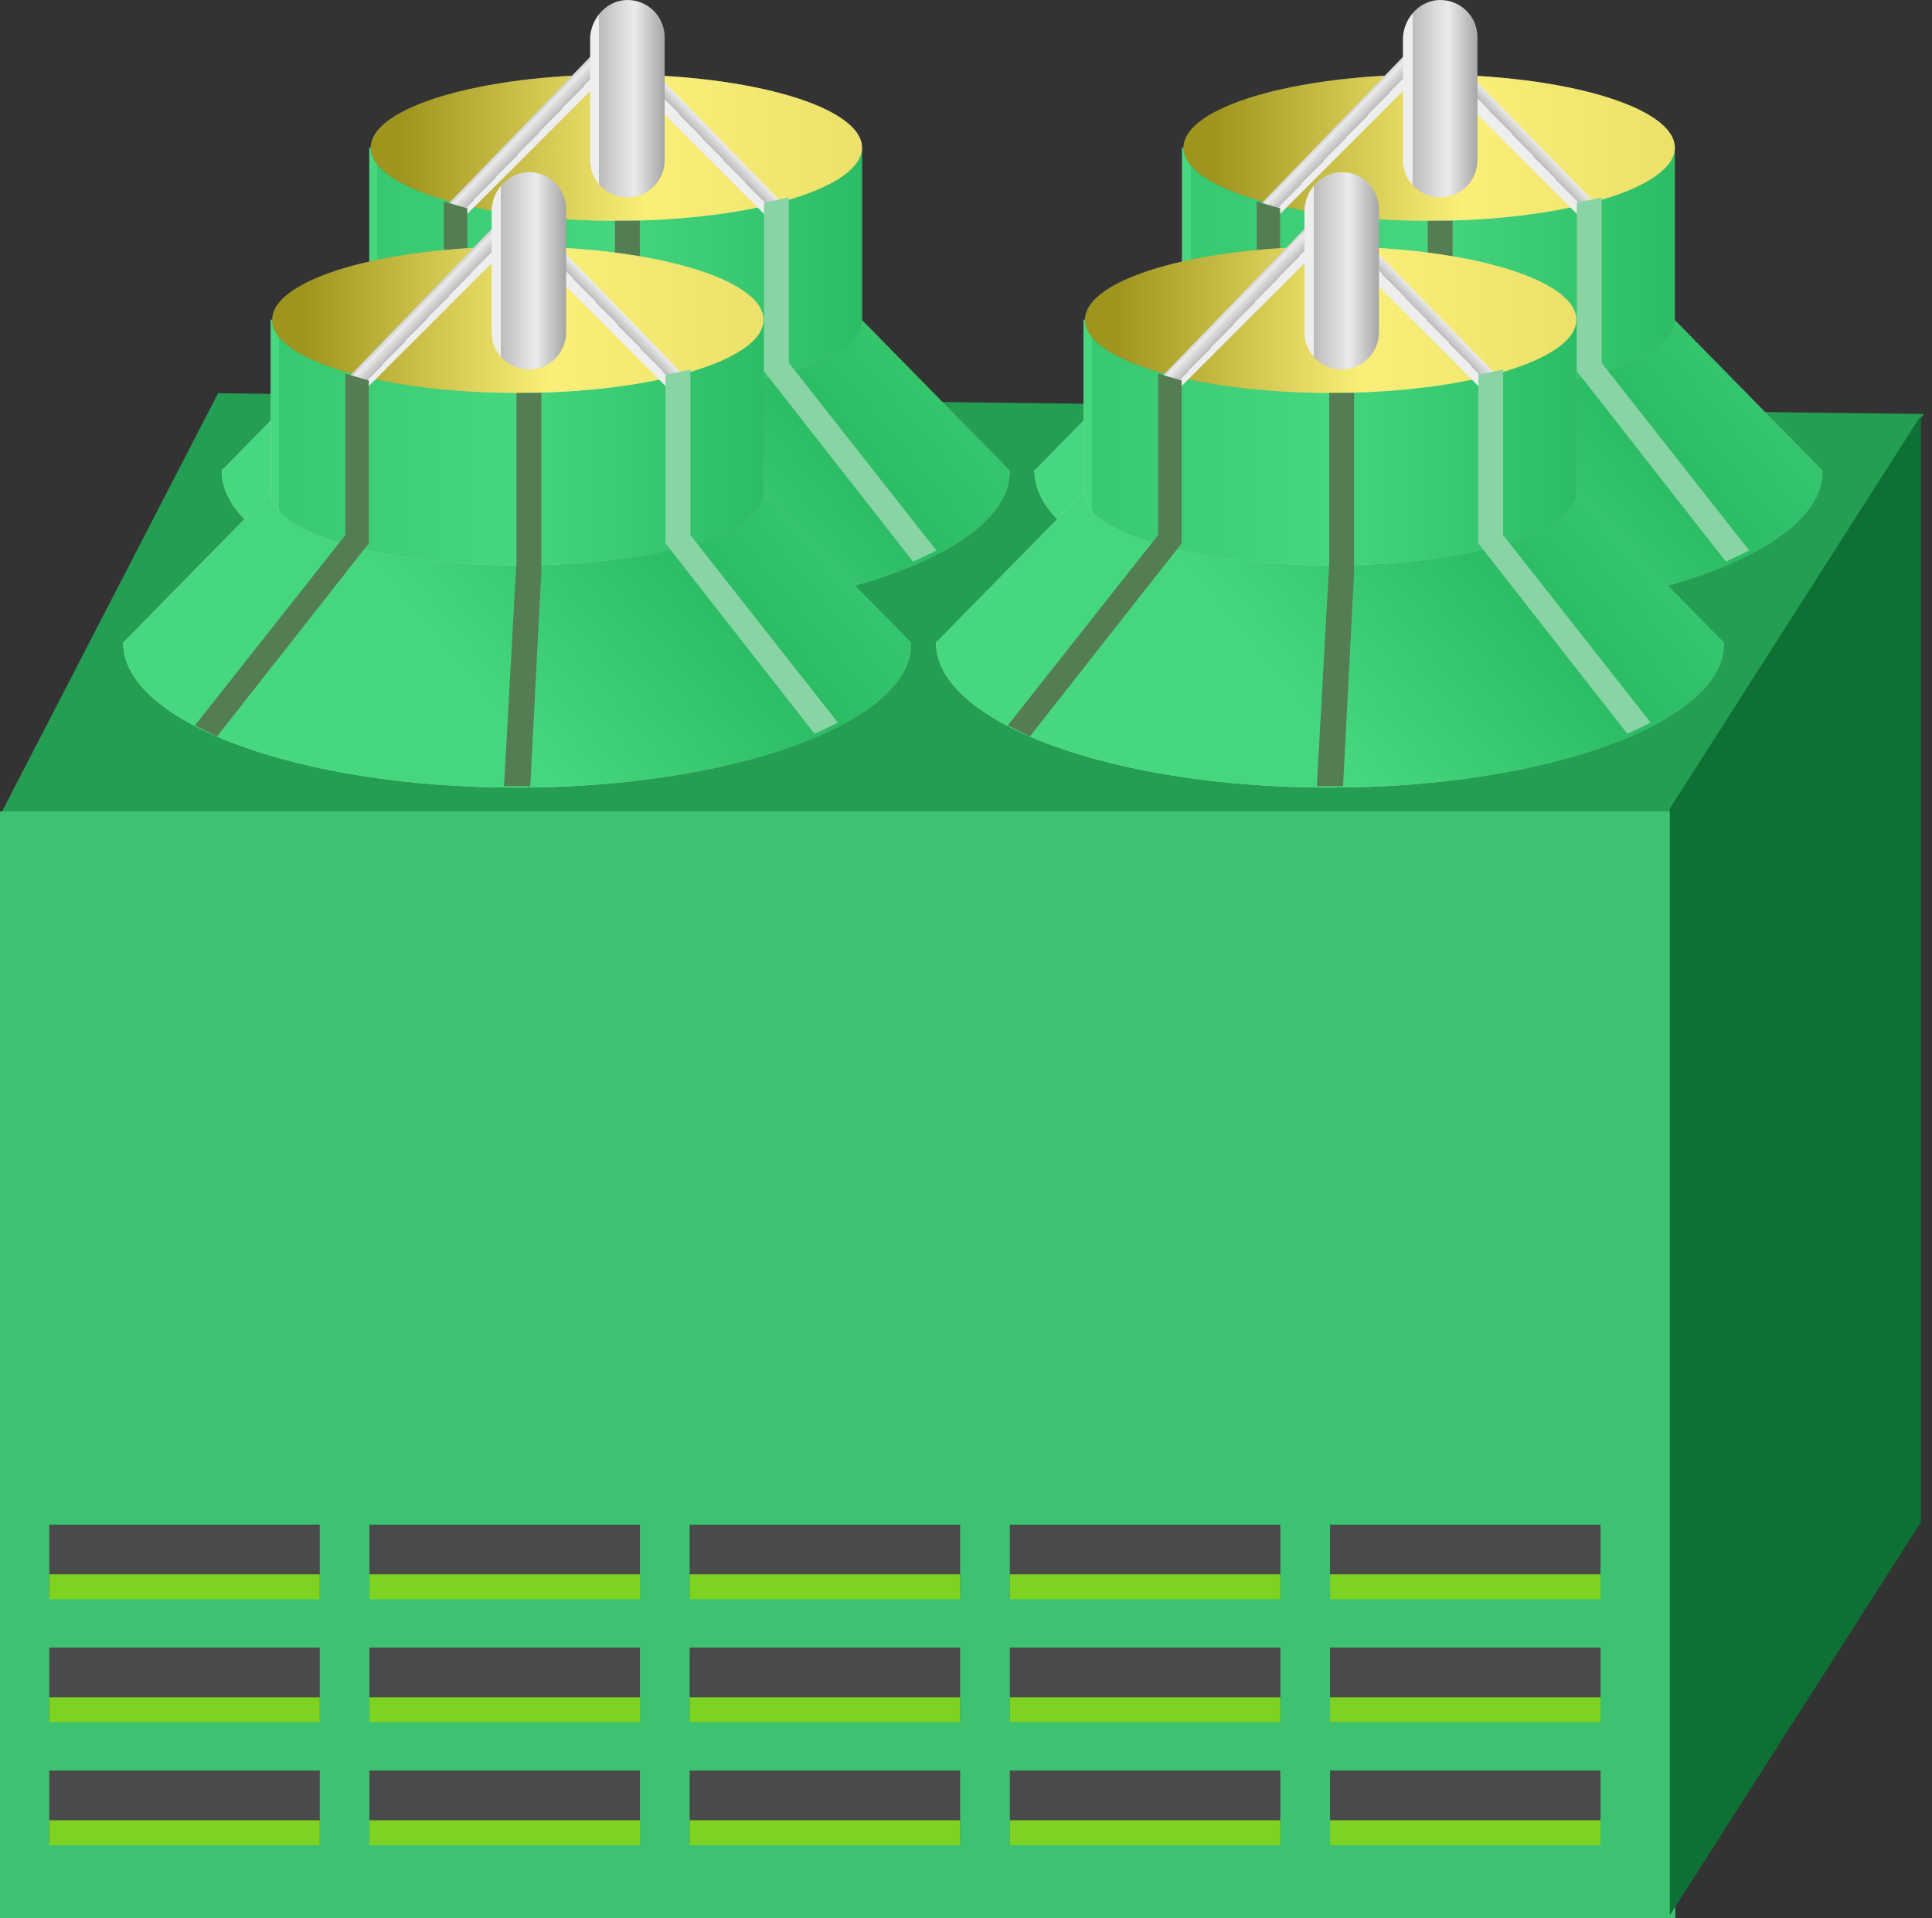 <svg xmlns="http://www.w3.org/2000/svg" viewBox="0 0 140 139">
    <rect x="0" y="0" width="140" height="139" fill="#333333" stroke="none"/>
    <path fill="#239e53" d="M15.8 28.5L139.4 30l-18.6 29.5L.1 58.9z"/>
    <path fill="#3dc271" d="M0 58.8h121.4V139H0z"/>
    <path fill="#4a4a4a" d="M3.57 110.487h19.6v5.3H3.57z"/>
    <path fill="#7ed321" d="M3.57 114.087h19.6v1.8H3.57z"/>
    <path fill="#4a4a4a" d="M3.57 119.397h19.6v5.3H3.57z"/>
    <path fill="#7ed321" d="M3.57 122.997h19.6v1.8H3.57z"/>
    <path fill="#4a4a4a" d="M3.57 128.308h19.6v5.3H3.57z"/>
    <path fill="#7ed321" d="M3.57 131.908h19.6v1.8H3.57z"/>
    <path fill="#4a4a4a" d="M26.772 110.487h19.6v5.3h-19.6z"/>
    <path fill="#7ed321" d="M26.772 114.087h19.6v1.8h-19.6z"/>
    <path fill="#4a4a4a" d="M26.772 119.397h19.6v5.3h-19.6z"/>
    <path fill="#7ed321" d="M26.772 122.997h19.6v1.8h-19.6z"/>
    <path fill="#4a4a4a" d="M26.772 128.308h19.6v5.3h-19.6z"/>
    <path fill="#7ed321" d="M26.772 131.908h19.6v1.8h-19.6z"/>
    <path fill="#4a4a4a" d="M73.177 110.487h19.6v5.3h-19.6z"/>
    <path fill="#7ed321" d="M73.177 114.087h19.6v1.8h-19.6z"/>
    <path fill="#4a4a4a" d="M73.177 119.397h19.6v5.3h-19.6z"/>
    <path fill="#7ed321" d="M73.177 122.997h19.6v1.8h-19.6z"/>
    <path fill="#4a4a4a" d="M73.177 128.308h19.6v5.3h-19.6z"/>
    <path fill="#7ed321" d="M73.177 131.908h19.6v1.8h-19.6z"/>
    <path fill="#4a4a4a" d="M49.975 110.487h19.6v5.3h-19.6z"/>
    <path fill="#7ed321" d="M49.975 114.087h19.6v1.8h-19.6z"/>
    <g>
        <path fill="#4a4a4a" d="M49.975 119.397h19.6v5.3h-19.6z"/>
        <path fill="#7ed321" d="M49.975 122.997h19.6v1.8h-19.6z"/>
    </g>
    <g>
        <path fill="#4a4a4a" d="M49.975 128.308h19.6v5.3h-19.6z"/>
        <path fill="#7ed321" d="M49.975 131.908h19.6v1.8h-19.6z"/>
    </g>
    <g>
        <path fill="#4a4a4a" d="M96.38 110.487h19.6v5.3h-19.6z"/>
        <path fill="#7ed321" d="M96.38 114.087h19.6v1.8h-19.6z"/>
    </g>
    <g>
        <path fill="#4a4a4a" d="M96.38 119.397h19.6v5.3h-19.6z"/>
        <path fill="#7ed321" d="M96.38 122.997h19.6v1.8h-19.6z"/>
    </g>
    <g transform="translate(74.962)">
        <linearGradient id="ex1-ac1_a" gradientUnits="userSpaceOnUse" x1="-1890.896" y1="-946.708" x2="-1889.896" y2="-947.02" gradientTransform="matrix(57.114 0 0 21.385 107996.625 20281.398)">
            <stop offset="0" stop-color="#eee"/>
            <stop offset=".4" stop-color="#ebebeb"/>
            <stop offset=".767" stop-color="#929292"/>
            <stop offset="1" stop-color="#bfbfbf"/>
        </linearGradient>
        <path d="M0 34.1c0-.1.1-.1.1-.1l10.6-10.8h35.7L57 34l.1.1v.1c0 5.7-12.8 10.4-28.6 10.4C12.8 44.6 0 39.9 0 34.1c0 .1 0 0 0 0z" fill="url(#ex1-ac1_a)"/>
        <path d="M0 34.1c0-.1.1-.1.1-.1l10.6-10.8h35.7L57 34l.1.1v.1c0 5.7-12.8 10.4-28.6 10.4C12.8 44.6 0 39.9 0 34.1c0 .1 0 0 0 0z" fill="#00ce51" fill-opacity=".7"/>
        <linearGradient id="ex1-ac1_b" gradientUnits="userSpaceOnUse" x1="-1872.283" y1="-946.894" x2="-1871.283" y2="-946.894" gradientTransform="matrix(35.696 0 0 17.82 66844.102 16893.72)">
            <stop offset="0" stop-color="#eee"/>
            <stop offset="0" stop-color="#bcbcbc"/>
            <stop offset=".476" stop-color="#ebebeb"/>
            <stop offset="1" stop-color="#929292"/>
        </linearGradient>
        <path d="M10.7 23.2V10.7h35.7v12.5c0 3-8 5.3-17.8 5.3s-17.9-2.4-17.9-5.3z" fill="url(#ex1-ac1_b)"/>
        <path d="M10.7 23.2V10.7h35.7v12.5c0 3-8 5.3-17.8 5.3s-17.9-2.4-17.9-5.3z" fill="#00ce51" fill-opacity=".7"/>
        <linearGradient id="ex1-ac1_c" gradientUnits="userSpaceOnUse" x1="-1872.236" y1="-947.155" x2="-1871.306" y2="-947.155" gradientTransform="matrix(35.696 0 0 10.692 66844.094 10137.962)">
            <stop offset="0" stop-color="#3c3c3c"/>
            <stop offset=".541" stop-color="#f2f2f2"/>
            <stop offset="1" stop-color="#d6d6d6"/>
        </linearGradient>
        <ellipse cx="28.6" cy="10.7" rx="17.8" ry="5.3" fill="url(#ex1-ac1_c)"/>
        <ellipse cx="28.6" cy="10.7" rx="17.8" ry="5.3" fill="#ffec00" fill-opacity=".5"/>
        <linearGradient id="ex1-ac1_d" gradientUnits="userSpaceOnUse" x1="-1844.476" y1="-233.444" x2="-1844.476" y2="-234.444" gradientTransform="matrix(11.159 -11.555 1.282 1.238 20903.815 -21013.346)">
            <stop offset="0" stop-color="#eee"/>
            <stop offset="0" stop-color="#bcbcbc"/>
            <stop offset=".449" stop-color="#e8e8e8"/>
            <stop offset=".476" stop-color="#ebebeb"/>
            <stop offset="1" stop-color="#929292"/>
        </linearGradient>
        <path fill="url(#ex1-ac1_d)" d="M16.1 15.1L27.2 3.6l1.3 1.2-10.7 10.7z"/>
        <linearGradient id="ex1-ac1_e" gradientUnits="userSpaceOnUse" x1="-1997.736" y1="-1664.015" x2="-1997.736" y2="-1665.015" gradientTransform="matrix(-11.159 -11.555 -1.282 1.238 -24390.75 -21013.344)">
            <stop offset="0" stop-color="#eee"/>
            <stop offset="0" stop-color="#bcbcbc"/>
            <stop offset=".449" stop-color="#e8e8e8"/>
            <stop offset=".476" stop-color="#ebebeb"/>
            <stop offset="1" stop-color="#929292"/>
        </linearGradient>
        <path fill="url(#ex1-ac1_e)" d="M41 15.1L29.8 3.6l-1.2 1.2 10.7 10.7z"/>
        <linearGradient id="ex1-ac1_f" gradientUnits="userSpaceOnUse" x1="-1590.982" y1="-946.99" x2="-1589.982" y2="-946.99" gradientTransform="matrix(5.354 0 0 14.256 8545.578 13507.822)">
            <stop offset="0" stop-color="#eee"/>
            <stop offset="0" stop-color="#bcbcbc"/>
            <stop offset=".476" stop-color="#ebebeb"/>
            <stop offset="1" stop-color="#929292"/>
        </linearGradient>
        <path d="M29.4 0c1.5 0 2.7 1.2 2.7 2.7v8.9c0 1.5-1.2 2.7-2.7 2.7-1.5 0-2.7-1.2-2.7-2.7V2.7C26.8 1.2 28 0 29.4 0z" fill="url(#ex1-ac1_f)"/>
        <path fill="#88d4a5" d="M51.8 39.9l-1.7.8-10.8-13.8V14.7l1.8-.4v12z"/>
        <path fill="#547d53" d="M5.2 40.1l1.6.8 11-14V15.1l-1.7-.5v11.7zM27.6 44.5h1.9l.8-15.5V16h-1.8v12.3z"/>
    </g>
    <g transform="translate(16.063)">
        <linearGradient id="ex1-ac1_g" gradientUnits="userSpaceOnUse" x1="-1773.098" y1="-946.708" x2="-1772.098" y2="-947.02" gradientTransform="matrix(57.114 0 0 21.385 101268.75 20281.398)">
            <stop offset="0" stop-color="#eee"/>
            <stop offset=".4" stop-color="#ebebeb"/>
            <stop offset=".767" stop-color="#929292"/>
            <stop offset="1" stop-color="#bfbfbf"/>
        </linearGradient>
        <path d="M0 34.1c0-.1.1-.1.1-.1l10.6-10.8h35.7L57 34l.1.1v.1c0 5.7-12.8 10.4-28.6 10.4C12.8 44.6 0 39.9 0 34.1c0 .1 0 0 0 0z" fill="url(#ex1-ac1_g)"/>
        <path d="M0 34.1c0-.1.1-.1.1-.1l10.6-10.8h35.7L57 34l.1.1v.1c0 5.7-12.8 10.4-28.6 10.4C12.8 44.6 0 39.9 0 34.1c0 .1 0 0 0 0z" fill="#00ce51" fill-opacity=".7"/>
        <linearGradient id="ex1-ac1_h" gradientUnits="userSpaceOnUse" x1="-1754.486" y1="-946.894" x2="-1753.486" y2="-946.894" gradientTransform="matrix(35.696 0 0 17.82 62639.184 16893.72)">
            <stop offset="0" stop-color="#eee"/>
            <stop offset="0" stop-color="#bcbcbc"/>
            <stop offset=".476" stop-color="#ebebeb"/>
            <stop offset="1" stop-color="#929292"/>
        </linearGradient>
        <path d="M10.7 23.2V10.7h35.7v12.5c0 3-8 5.3-17.8 5.3s-17.9-2.4-17.9-5.3z" fill="url(#ex1-ac1_h)"/>
        <path d="M10.7 23.2V10.7h35.7v12.5c0 3-8 5.3-17.8 5.3s-17.9-2.4-17.9-5.3z" fill="#00ce51" fill-opacity=".7"/>
        <linearGradient id="ex1-ac1_i" gradientUnits="userSpaceOnUse" x1="-1754.438" y1="-947.155" x2="-1753.508" y2="-947.155" gradientTransform="matrix(35.696 0 0 10.692 62639.176 10137.962)">
            <stop offset="0" stop-color="#3c3c3c"/>
            <stop offset=".541" stop-color="#f2f2f2"/>
            <stop offset="1" stop-color="#d6d6d6"/>
        </linearGradient>
        <ellipse cx="28.6" cy="10.7" rx="17.8" ry="5.3" fill="url(#ex1-ac1_i)"/>
        <ellipse cx="28.6" cy="10.7" rx="17.8" ry="5.3" fill="#ffec00" fill-opacity=".5"/>
        <linearGradient id="ex1-ac1_j" gradientUnits="userSpaceOnUse" x1="-1726.679" y1="-233.444" x2="-1726.679" y2="-234.444" gradientTransform="matrix(11.159 -11.555 1.282 1.238 19589.373 -19652.2)">
            <stop offset="0" stop-color="#eee"/>
            <stop offset="0" stop-color="#bcbcbc"/>
            <stop offset=".449" stop-color="#e8e8e8"/>
            <stop offset=".476" stop-color="#ebebeb"/>
            <stop offset="1" stop-color="#929292"/>
        </linearGradient>
        <path fill="url(#ex1-ac1_j)" d="M16.1 15.1L27.2 3.6l1.3 1.2-10.7 10.7z"/>
        <linearGradient id="ex1-ac1_k" gradientUnits="userSpaceOnUse" x1="-1879.939" y1="-1664.015" x2="-1879.939" y2="-1665.015" gradientTransform="matrix(-11.159 -11.555 -1.282 1.238 -23076.309 -19652.197)">
            <stop offset="0" stop-color="#eee"/>
            <stop offset="0" stop-color="#bcbcbc"/>
            <stop offset=".449" stop-color="#e8e8e8"/>
            <stop offset=".476" stop-color="#ebebeb"/>
            <stop offset="1" stop-color="#929292"/>
        </linearGradient>
        <path fill="url(#ex1-ac1_k)" d="M41 15.1L29.8 3.6l-1.2 1.2 10.7 10.7z"/>
        <linearGradient id="ex1-ac1_l" gradientUnits="userSpaceOnUse" x1="-1473.185" y1="-946.99" x2="-1472.185" y2="-946.99" gradientTransform="matrix(5.354 0 0 14.256 7914.842 13507.822)">
            <stop offset="0" stop-color="#eee"/>
            <stop offset="0" stop-color="#bcbcbc"/>
            <stop offset=".476" stop-color="#ebebeb"/>
            <stop offset="1" stop-color="#929292"/>
        </linearGradient>
        <path d="M29.4 0c1.5 0 2.7 1.2 2.7 2.7v8.9c0 1.5-1.2 2.7-2.7 2.7-1.5 0-2.7-1.2-2.7-2.7V2.7C26.8 1.2 28 0 29.4 0z" fill="url(#ex1-ac1_l)"/>
        <path fill="#88d4a5" d="M51.8 39.9l-1.7.8-10.8-13.8V14.7l1.8-.4v12z"/>
        <path fill="#547d53" d="M5.2 40.1l1.6.8 11-14V15.1l-1.7-.5v11.7zM27.6 44.5h1.9l.8-15.5V16h-1.8v12.3z"/>
    </g>
    <g>
        <path fill="#4a4a4a" d="M96.38 128.308h19.6v5.3h-19.6z"/>
        <path fill="#7ed321" d="M96.38 131.908h19.6v1.8h-19.6z"/>
    </g>
    <path fill="#0e7034" d="M121 58.6l18.2-28.5v80.2L121 138.8z"/>
    <g transform="translate(67.823 12.474)">
        <linearGradient id="ex1-ac1_m" gradientUnits="userSpaceOnUse" x1="-1876.617" y1="-946.708" x2="-1875.617" y2="-947.02" gradientTransform="matrix(57.114 0 0 21.385 107181.125 20281.398)">
            <stop offset="0" stop-color="#eee"/>
            <stop offset=".4" stop-color="#ebebeb"/>
            <stop offset=".767" stop-color="#929292"/>
            <stop offset="1" stop-color="#bfbfbf"/>
        </linearGradient>
        <path d="M0 34.1c0-.1.1-.1.1-.1l10.6-10.8h35.7L57 34l.1.1v.1c0 5.7-12.8 10.4-28.6 10.4C12.8 44.6 0 39.9 0 34.1c0 .1 0 0 0 0z" fill="url(#ex1-ac1_m)"/>
        <path d="M0 34.1c0-.1.1-.1.1-.1l10.6-10.8h35.7L57 34l.1.1v.1c0 5.7-12.8 10.4-28.6 10.4C12.8 44.6 0 39.9 0 34.1c0 .1 0 0 0 0z" fill="#00ce51" fill-opacity=".7"/>
        <linearGradient id="ex1-ac1_n" gradientUnits="userSpaceOnUse" x1="-1858.005" y1="-946.894" x2="-1857.005" y2="-946.894" gradientTransform="matrix(35.696 0 0 17.82 66334.414 16893.72)">
            <stop offset="0" stop-color="#eee"/>
            <stop offset="0" stop-color="#bcbcbc"/>
            <stop offset=".476" stop-color="#ebebeb"/>
            <stop offset="1" stop-color="#929292"/>
        </linearGradient>
        <path d="M10.7 23.2V10.7h35.7v12.5c0 3-8 5.3-17.8 5.3s-17.9-2.4-17.9-5.3z" fill="url(#ex1-ac1_n)"/>
        <path d="M10.7 23.2V10.7h35.7v12.5c0 3-8 5.3-17.8 5.3s-17.9-2.4-17.9-5.3z" fill="#00ce51" fill-opacity=".7"/>
        <linearGradient id="ex1-ac1_o" gradientUnits="userSpaceOnUse" x1="-1857.957" y1="-947.155" x2="-1857.027" y2="-947.155" gradientTransform="matrix(35.696 0 0 10.692 66334.406 10137.962)">
            <stop offset="0" stop-color="#3c3c3c"/>
            <stop offset=".541" stop-color="#f2f2f2"/>
            <stop offset="1" stop-color="#d6d6d6"/>
        </linearGradient>
        <ellipse cx="28.6" cy="10.7" rx="17.8" ry="5.3" fill="url(#ex1-ac1_o)"/>
        <ellipse cx="28.6" cy="10.7" rx="17.8" ry="5.3" fill="#ffec00" fill-opacity=".5"/>
        <linearGradient id="ex1-ac1_p" gradientUnits="userSpaceOnUse" x1="-1830.198" y1="-233.444" x2="-1830.198" y2="-234.444" gradientTransform="matrix(11.159 -11.555 1.282 1.238 20744.488 -20848.36)">
            <stop offset="0" stop-color="#eee"/>
            <stop offset="0" stop-color="#bcbcbc"/>
            <stop offset=".449" stop-color="#e8e8e8"/>
            <stop offset=".476" stop-color="#ebebeb"/>
            <stop offset="1" stop-color="#929292"/>
        </linearGradient>
        <path fill="url(#ex1-ac1_p)" d="M16.1 15.1L27.2 3.6l1.3 1.2-10.7 10.7z"/>
        <linearGradient id="ex1-ac1_q" gradientUnits="userSpaceOnUse" x1="-1983.458" y1="-1664.015" x2="-1983.458" y2="-1665.015" gradientTransform="matrix(-11.159 -11.555 -1.282 1.238 -24231.424 -20848.357)">
            <stop offset="0" stop-color="#eee"/>
            <stop offset="0" stop-color="#bcbcbc"/>
            <stop offset=".449" stop-color="#e8e8e8"/>
            <stop offset=".476" stop-color="#ebebeb"/>
            <stop offset="1" stop-color="#929292"/>
        </linearGradient>
        <path fill="url(#ex1-ac1_q)" d="M41 15.1L29.8 3.6l-1.2 1.2 10.7 10.7z"/>
        <linearGradient id="ex1-ac1_r" gradientUnits="userSpaceOnUse" x1="-1576.704" y1="-946.99" x2="-1575.704" y2="-946.99" gradientTransform="matrix(5.354 0 0 14.256 8469.125 13507.821)">
            <stop offset="0" stop-color="#eee"/>
            <stop offset="0" stop-color="#bcbcbc"/>
            <stop offset=".476" stop-color="#ebebeb"/>
            <stop offset="1" stop-color="#929292"/>
        </linearGradient>
        <path d="M29.4 0c1.5 0 2.7 1.2 2.7 2.7v8.9c0 1.5-1.2 2.7-2.7 2.7-1.5 0-2.7-1.2-2.7-2.7V2.7C26.8 1.2 28 0 29.4 0z" fill="url(#ex1-ac1_r)"/>
        <path fill="#88d4a5" d="M51.8 39.9l-1.7.8-10.8-13.8V14.7l1.8-.4v12z"/>
        <path fill="#547d53" d="M5.2 40.1l1.6.8 11-14V15.1l-1.7-.5v11.7zM27.6 44.5h1.9l.8-15.5V16h-1.8v12.3z"/>
    </g>
    <g transform="translate(8.924 12.474)">
        <linearGradient id="ex1-ac1_s" gradientUnits="userSpaceOnUse" x1="-1758.82" y1="-946.708" x2="-1757.82" y2="-947.02" gradientTransform="matrix(57.114 0 0 21.385 100453.258 20281.398)">
            <stop offset="0" stop-color="#eee"/>
            <stop offset=".4" stop-color="#ebebeb"/>
            <stop offset=".767" stop-color="#929292"/>
            <stop offset="1" stop-color="#bfbfbf"/>
        </linearGradient>
        <path d="M0 34.1c0-.1.1-.1.1-.1l10.6-10.8h35.7L57 34l.1.1v.1c0 5.7-12.8 10.4-28.6 10.4C12.8 44.6 0 39.9 0 34.1c0 .1 0 0 0 0z" fill="url(#ex1-ac1_s)"/>
        <path d="M0 34.1c0-.1.1-.1.1-.1l10.6-10.8h35.7L57 34l.1.1v.1c0 5.7-12.8 10.4-28.6 10.4C12.8 44.6 0 39.9 0 34.1c0 .1 0 0 0 0z" fill="#00ce51" fill-opacity=".7"/>
        <linearGradient id="ex1-ac1_t" gradientUnits="userSpaceOnUse" x1="-1740.207" y1="-946.894" x2="-1739.207" y2="-946.894" gradientTransform="matrix(35.696 0 0 17.82 62129.496 16893.72)">
            <stop offset="0" stop-color="#eee"/>
            <stop offset="0" stop-color="#bcbcbc"/>
            <stop offset=".476" stop-color="#ebebeb"/>
            <stop offset="1" stop-color="#929292"/>
        </linearGradient>
        <path d="M10.7 23.2V10.7h35.7v12.5c0 3-8 5.3-17.8 5.3s-17.9-2.4-17.9-5.3z" fill="url(#ex1-ac1_t)"/>
        <path d="M10.7 23.2V10.7h35.7v12.5c0 3-8 5.3-17.8 5.3s-17.9-2.4-17.9-5.3z" fill="#00ce51" fill-opacity=".7"/>
        <linearGradient id="ex1-ac1_u" gradientUnits="userSpaceOnUse" x1="-1740.16" y1="-947.155" x2="-1739.23" y2="-947.155" gradientTransform="matrix(35.696 0 0 10.692 62129.488 10137.962)">
            <stop offset="0" stop-color="#3c3c3c"/>
            <stop offset=".541" stop-color="#f2f2f2"/>
            <stop offset="1" stop-color="#d6d6d6"/>
        </linearGradient>
        <ellipse cx="28.6" cy="10.7" rx="17.8" ry="5.3" fill="url(#ex1-ac1_u)"/>
        <ellipse cx="28.6" cy="10.7" rx="17.8" ry="5.3" fill="#ffec00" fill-opacity=".5"/>
        <linearGradient id="ex1-ac1_v" gradientUnits="userSpaceOnUse" x1="-1712.401" y1="-233.444" x2="-1712.401" y2="-234.444" gradientTransform="matrix(11.159 -11.555 1.282 1.238 19430.045 -19487.213)">
            <stop offset="0" stop-color="#eee"/>
            <stop offset="0" stop-color="#bcbcbc"/>
            <stop offset=".449" stop-color="#e8e8e8"/>
            <stop offset=".476" stop-color="#ebebeb"/>
            <stop offset="1" stop-color="#929292"/>
        </linearGradient>
        <path fill="url(#ex1-ac1_v)" d="M16.1 15.1L27.2 3.6l1.3 1.2-10.7 10.7z"/>
        <linearGradient id="ex1-ac1_w" gradientUnits="userSpaceOnUse" x1="-1865.66" y1="-1664.015" x2="-1865.66" y2="-1665.015" gradientTransform="matrix(-11.159 -11.555 -1.282 1.238 -22916.98 -19487.209)">
            <stop offset="0" stop-color="#eee"/>
            <stop offset="0" stop-color="#bcbcbc"/>
            <stop offset=".449" stop-color="#e8e8e8"/>
            <stop offset=".476" stop-color="#ebebeb"/>
            <stop offset="1" stop-color="#929292"/>
        </linearGradient>
        <path fill="url(#ex1-ac1_w)" d="M41 15.1L29.8 3.6l-1.2 1.2 10.7 10.7z"/>
        <linearGradient id="ex1-ac1_x" gradientUnits="userSpaceOnUse" x1="-1458.906" y1="-946.99" x2="-1457.906" y2="-946.99" gradientTransform="matrix(5.354 0 0 14.256 7838.39 13507.821)">
            <stop offset="0" stop-color="#eee"/>
            <stop offset="0" stop-color="#bcbcbc"/>
            <stop offset=".476" stop-color="#ebebeb"/>
            <stop offset="1" stop-color="#929292"/>
        </linearGradient>
        <path d="M29.4 0c1.5 0 2.7 1.2 2.7 2.7v8.9c0 1.5-1.2 2.7-2.7 2.7-1.5 0-2.7-1.2-2.7-2.7V2.7C26.8 1.2 28 0 29.4 0z" fill="url(#ex1-ac1_x)"/>
        <path fill="#88d4a5" d="M51.8 39.9l-1.7.8-10.8-13.8V14.7l1.8-.4v12z"/>
        <path fill="#547d53" d="M5.2 40.1l1.6.8 11-14V15.1l-1.7-.5v11.7zM27.6 44.5h1.9l.8-15.5V16h-1.8v12.3z"/>
    </g>
</svg>
